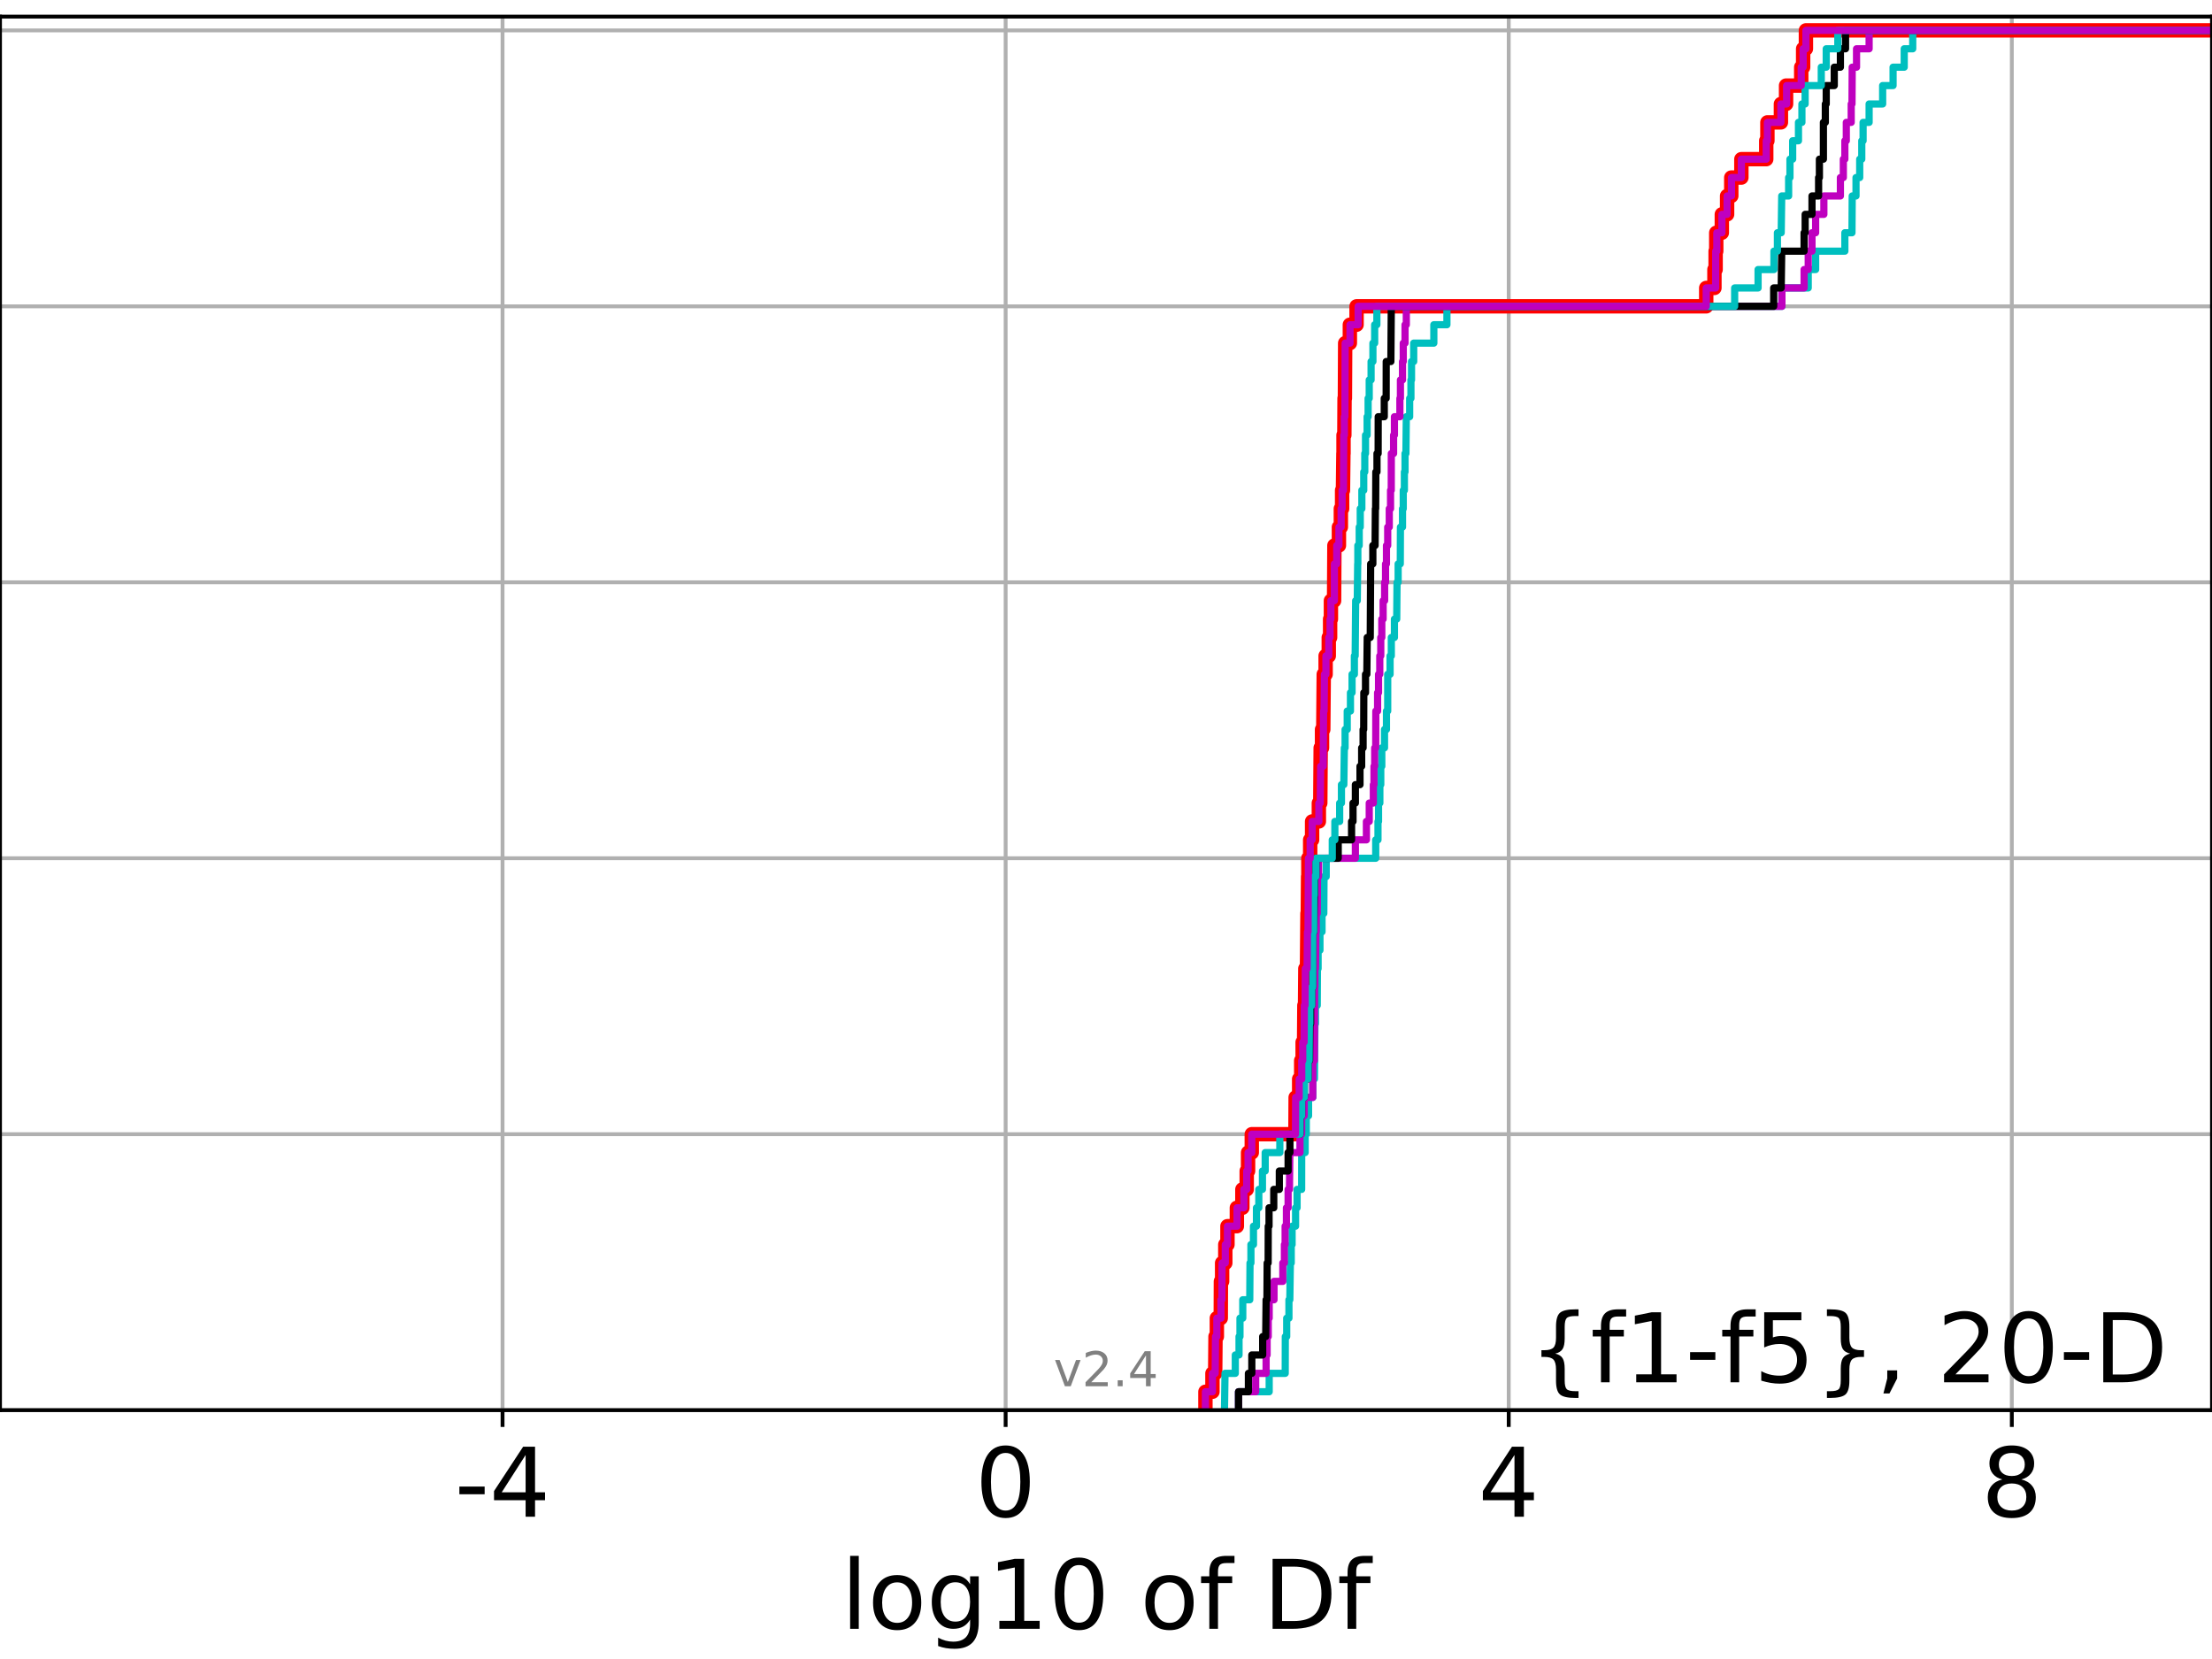 <?xml version="1.0" encoding="utf-8" standalone="no"?>
<!DOCTYPE svg PUBLIC "-//W3C//DTD SVG 1.1//EN"
  "http://www.w3.org/Graphics/SVG/1.1/DTD/svg11.dtd">
<!-- Created with matplotlib (https://matplotlib.org/) -->
<svg height="345.6pt" version="1.1" viewBox="0 0 460.8 345.6" width="460.8pt" xmlns="http://www.w3.org/2000/svg" xmlns:xlink="http://www.w3.org/1999/xlink">
 <defs>
  <style type="text/css">
*{stroke-linecap:butt;stroke-linejoin:round;}
  </style>
 </defs>
 <g id="figure_1">
  <g id="patch_1">
   <path d="M 0 345.6 
L 460.8 345.6 
L 460.8 0 
L 0 0 
z
" style="fill:#ffffff;"/>
  </g>
  <g id="axes_1">
   <g id="patch_2">
    <path d="M 0 293.76 
L 460.8 293.76 
L 460.8 3.456 
L 0 3.456 
z
" style="fill:#ffffff;"/>
   </g>
   <g id="matplotlib.axis_1">
    <g id="xtick_1">
     <g id="line2d_1">
      <path clip-path="url(#pf39c3e362c)" d="M 104.69 293.76 
L 104.69 3.456 
" style="fill:none;stroke:#b0b0b0;stroke-linecap:square;stroke-width:0.8;"/>
     </g>
     <g id="line2d_2">
      <defs>
       <path d="M 0 0 
L 0 3.5 
" id="mb6717e4ac8" style="stroke:#000000;stroke-width:0.8;"/>
      </defs>
      <g>
       <use style="stroke:#000000;stroke-width:0.8;" x="104.69" xlink:href="#mb6717e4ac8" y="293.76"/>
      </g>
     </g>
     <g id="text_1">
      <!-- -4 -->
      <defs>
       <path d="M 4.891 31.391 
L 31.203 31.391 
L 31.203 23.391 
L 4.891 23.391 
z
" id="DejaVuSans-45"/>
       <path d="M 37.797 64.312 
L 12.891 25.391 
L 37.797 25.391 
z
M 35.203 72.906 
L 47.609 72.906 
L 47.609 25.391 
L 58.016 25.391 
L 58.016 17.188 
L 47.609 17.188 
L 47.609 0 
L 37.797 0 
L 37.797 17.188 
L 4.891 17.188 
L 4.891 26.703 
z
" id="DejaVuSans-52"/>
      </defs>
      <g transform="translate(94.72 315.957)scale(0.2 -0.2)">
       <use xlink:href="#DejaVuSans-45"/>
       <use x="36.084" xlink:href="#DejaVuSans-52"/>
      </g>
     </g>
    </g>
    <g id="xtick_2">
     <g id="line2d_3">
      <path clip-path="url(#pf39c3e362c)" d="M 209.493 293.76 
L 209.493 3.456 
" style="fill:none;stroke:#b0b0b0;stroke-linecap:square;stroke-width:0.8;"/>
     </g>
     <g id="line2d_4">
      <g>
       <use style="stroke:#000000;stroke-width:0.8;" x="209.493" xlink:href="#mb6717e4ac8" y="293.76"/>
      </g>
     </g>
     <g id="text_2">
      <!-- 0 -->
      <defs>
       <path d="M 31.781 66.406 
Q 24.172 66.406 20.328 58.906 
Q 16.5 51.422 16.5 36.375 
Q 16.5 21.391 20.328 13.891 
Q 24.172 6.391 31.781 6.391 
Q 39.453 6.391 43.281 13.891 
Q 47.125 21.391 47.125 36.375 
Q 47.125 51.422 43.281 58.906 
Q 39.453 66.406 31.781 66.406 
z
M 31.781 74.219 
Q 44.047 74.219 50.516 64.516 
Q 56.984 54.828 56.984 36.375 
Q 56.984 17.969 50.516 8.266 
Q 44.047 -1.422 31.781 -1.422 
Q 19.531 -1.422 13.062 8.266 
Q 6.594 17.969 6.594 36.375 
Q 6.594 54.828 13.062 64.516 
Q 19.531 74.219 31.781 74.219 
z
" id="DejaVuSans-48"/>
      </defs>
      <g transform="translate(203.131 315.957)scale(0.2 -0.2)">
       <use xlink:href="#DejaVuSans-48"/>
      </g>
     </g>
    </g>
    <g id="xtick_3">
     <g id="line2d_5">
      <path clip-path="url(#pf39c3e362c)" d="M 314.296 293.76 
L 314.296 3.456 
" style="fill:none;stroke:#b0b0b0;stroke-linecap:square;stroke-width:0.8;"/>
     </g>
     <g id="line2d_6">
      <g>
       <use style="stroke:#000000;stroke-width:0.8;" x="314.296" xlink:href="#mb6717e4ac8" y="293.76"/>
      </g>
     </g>
     <g id="text_3">
      <!-- 4 -->
      <g transform="translate(307.934 315.957)scale(0.2 -0.2)">
       <use xlink:href="#DejaVuSans-52"/>
      </g>
     </g>
    </g>
    <g id="xtick_4">
     <g id="line2d_7">
      <path clip-path="url(#pf39c3e362c)" d="M 419.1 293.76 
L 419.1 3.456 
" style="fill:none;stroke:#b0b0b0;stroke-linecap:square;stroke-width:0.8;"/>
     </g>
     <g id="line2d_8">
      <g>
       <use style="stroke:#000000;stroke-width:0.8;" x="419.1" xlink:href="#mb6717e4ac8" y="293.76"/>
      </g>
     </g>
     <g id="text_4">
      <!-- 8 -->
      <defs>
       <path d="M 31.781 34.625 
Q 24.75 34.625 20.719 30.859 
Q 16.703 27.094 16.703 20.516 
Q 16.703 13.922 20.719 10.156 
Q 24.75 6.391 31.781 6.391 
Q 38.812 6.391 42.859 10.172 
Q 46.922 13.969 46.922 20.516 
Q 46.922 27.094 42.891 30.859 
Q 38.875 34.625 31.781 34.625 
z
M 21.922 38.812 
Q 15.578 40.375 12.031 44.719 
Q 8.5 49.078 8.5 55.328 
Q 8.5 64.062 14.719 69.141 
Q 20.953 74.219 31.781 74.219 
Q 42.672 74.219 48.875 69.141 
Q 55.078 64.062 55.078 55.328 
Q 55.078 49.078 51.531 44.719 
Q 48 40.375 41.703 38.812 
Q 48.828 37.156 52.797 32.312 
Q 56.781 27.484 56.781 20.516 
Q 56.781 9.906 50.312 4.234 
Q 43.844 -1.422 31.781 -1.422 
Q 19.734 -1.422 13.25 4.234 
Q 6.781 9.906 6.781 20.516 
Q 6.781 27.484 10.781 32.312 
Q 14.797 37.156 21.922 38.812 
z
M 18.312 54.391 
Q 18.312 48.734 21.844 45.562 
Q 25.391 42.391 31.781 42.391 
Q 38.141 42.391 41.719 45.562 
Q 45.312 48.734 45.312 54.391 
Q 45.312 60.062 41.719 63.234 
Q 38.141 66.406 31.781 66.406 
Q 25.391 66.406 21.844 63.234 
Q 18.312 60.062 18.312 54.391 
z
" id="DejaVuSans-56"/>
      </defs>
      <g transform="translate(412.737 315.957)scale(0.2 -0.2)">
       <use xlink:href="#DejaVuSans-56"/>
      </g>
     </g>
    </g>
    <g id="text_5">
     <!-- log10 of Df -->
     <defs>
      <path d="M 9.422 75.984 
L 18.406 75.984 
L 18.406 0 
L 9.422 0 
z
" id="DejaVuSans-108"/>
      <path d="M 30.609 48.391 
Q 23.391 48.391 19.188 42.75 
Q 14.984 37.109 14.984 27.297 
Q 14.984 17.484 19.156 11.844 
Q 23.344 6.203 30.609 6.203 
Q 37.797 6.203 41.984 11.859 
Q 46.188 17.531 46.188 27.297 
Q 46.188 37.016 41.984 42.703 
Q 37.797 48.391 30.609 48.391 
z
M 30.609 56 
Q 42.328 56 49.016 48.375 
Q 55.719 40.766 55.719 27.297 
Q 55.719 13.875 49.016 6.219 
Q 42.328 -1.422 30.609 -1.422 
Q 18.844 -1.422 12.172 6.219 
Q 5.516 13.875 5.516 27.297 
Q 5.516 40.766 12.172 48.375 
Q 18.844 56 30.609 56 
z
" id="DejaVuSans-111"/>
      <path d="M 45.406 27.984 
Q 45.406 37.75 41.375 43.109 
Q 37.359 48.484 30.078 48.484 
Q 22.859 48.484 18.828 43.109 
Q 14.797 37.75 14.797 27.984 
Q 14.797 18.266 18.828 12.891 
Q 22.859 7.516 30.078 7.516 
Q 37.359 7.516 41.375 12.891 
Q 45.406 18.266 45.406 27.984 
z
M 54.391 6.781 
Q 54.391 -7.172 48.188 -13.984 
Q 42 -20.797 29.203 -20.797 
Q 24.469 -20.797 20.266 -20.094 
Q 16.062 -19.391 12.109 -17.922 
L 12.109 -9.188 
Q 16.062 -11.328 19.922 -12.344 
Q 23.781 -13.375 27.781 -13.375 
Q 36.625 -13.375 41.016 -8.766 
Q 45.406 -4.156 45.406 5.172 
L 45.406 9.625 
Q 42.625 4.781 38.281 2.391 
Q 33.938 0 27.875 0 
Q 17.828 0 11.672 7.656 
Q 5.516 15.328 5.516 27.984 
Q 5.516 40.672 11.672 48.328 
Q 17.828 56 27.875 56 
Q 33.938 56 38.281 53.609 
Q 42.625 51.219 45.406 46.391 
L 45.406 54.688 
L 54.391 54.688 
z
" id="DejaVuSans-103"/>
      <path d="M 12.406 8.297 
L 28.516 8.297 
L 28.516 63.922 
L 10.984 60.406 
L 10.984 69.391 
L 28.422 72.906 
L 38.281 72.906 
L 38.281 8.297 
L 54.391 8.297 
L 54.391 0 
L 12.406 0 
z
" id="DejaVuSans-49"/>
      <path id="DejaVuSans-32"/>
      <path d="M 37.109 75.984 
L 37.109 68.5 
L 28.516 68.5 
Q 23.688 68.5 21.797 66.547 
Q 19.922 64.594 19.922 59.516 
L 19.922 54.688 
L 34.719 54.688 
L 34.719 47.703 
L 19.922 47.703 
L 19.922 0 
L 10.891 0 
L 10.891 47.703 
L 2.297 47.703 
L 2.297 54.688 
L 10.891 54.688 
L 10.891 58.5 
Q 10.891 67.625 15.141 71.797 
Q 19.391 75.984 28.609 75.984 
z
" id="DejaVuSans-102"/>
      <path d="M 19.672 64.797 
L 19.672 8.109 
L 31.594 8.109 
Q 46.688 8.109 53.688 14.938 
Q 60.688 21.781 60.688 36.531 
Q 60.688 51.172 53.688 57.984 
Q 46.688 64.797 31.594 64.797 
z
M 9.812 72.906 
L 30.078 72.906 
Q 51.266 72.906 61.172 64.094 
Q 71.094 55.281 71.094 36.531 
Q 71.094 17.672 61.125 8.828 
Q 51.172 0 30.078 0 
L 9.812 0 
z
" id="DejaVuSans-68"/>
     </defs>
     <g transform="translate(175.214 339.313)scale(0.2 -0.2)">
      <use xlink:href="#DejaVuSans-108"/>
      <use x="27.783" xlink:href="#DejaVuSans-111"/>
      <use x="88.965" xlink:href="#DejaVuSans-103"/>
      <use x="152.441" xlink:href="#DejaVuSans-49"/>
      <use x="216.064" xlink:href="#DejaVuSans-48"/>
      <use x="279.688" xlink:href="#DejaVuSans-32"/>
      <use x="311.475" xlink:href="#DejaVuSans-111"/>
      <use x="372.656" xlink:href="#DejaVuSans-102"/>
      <use x="407.861" xlink:href="#DejaVuSans-32"/>
      <use x="439.648" xlink:href="#DejaVuSans-68"/>
      <use x="516.65" xlink:href="#DejaVuSans-102"/>
     </g>
    </g>
   </g>
   <g id="matplotlib.axis_2">
    <g id="ytick_1">
     <g id="line2d_9">
      <path clip-path="url(#pf39c3e362c)" d="M 0 293.76 
L 460.8 293.76 
" style="fill:none;stroke:#b0b0b0;stroke-linecap:square;stroke-width:0.8;"/>
     </g>
     <g id="line2d_10">
      <defs>
       <path d="M 0 0 
L -3.5 0 
" id="m6e7446f7ad" style="stroke:#000000;stroke-width:0.8;"/>
      </defs>
      <g>
       <use style="stroke:#000000;stroke-width:0.8;" x="0" xlink:href="#m6e7446f7ad" y="293.76"/>
      </g>
     </g>
    </g>
    <g id="ytick_2">
     <g id="line2d_11">
      <path clip-path="url(#pf39c3e362c)" d="M 0 236.274 
L 460.8 236.274 
" style="fill:none;stroke:#b0b0b0;stroke-linecap:square;stroke-width:0.8;"/>
     </g>
     <g id="line2d_12">
      <g>
       <use style="stroke:#000000;stroke-width:0.8;" x="0" xlink:href="#m6e7446f7ad" y="236.274"/>
      </g>
     </g>
    </g>
    <g id="ytick_3">
     <g id="line2d_13">
      <path clip-path="url(#pf39c3e362c)" d="M 0 178.788 
L 460.8 178.788 
" style="fill:none;stroke:#b0b0b0;stroke-linecap:square;stroke-width:0.8;"/>
     </g>
     <g id="line2d_14">
      <g>
       <use style="stroke:#000000;stroke-width:0.8;" x="0" xlink:href="#m6e7446f7ad" y="178.788"/>
      </g>
     </g>
    </g>
    <g id="ytick_4">
     <g id="line2d_15">
      <path clip-path="url(#pf39c3e362c)" d="M 0 121.302 
L 460.8 121.302 
" style="fill:none;stroke:#b0b0b0;stroke-linecap:square;stroke-width:0.8;"/>
     </g>
     <g id="line2d_16">
      <g>
       <use style="stroke:#000000;stroke-width:0.8;" x="0" xlink:href="#m6e7446f7ad" y="121.302"/>
      </g>
     </g>
    </g>
    <g id="ytick_5">
     <g id="line2d_17">
      <path clip-path="url(#pf39c3e362c)" d="M 0 63.816 
L 460.8 63.816 
" style="fill:none;stroke:#b0b0b0;stroke-linecap:square;stroke-width:0.8;"/>
     </g>
     <g id="line2d_18">
      <g>
       <use style="stroke:#000000;stroke-width:0.8;" x="0" xlink:href="#m6e7446f7ad" y="63.816"/>
      </g>
     </g>
    </g>
    <g id="ytick_6">
     <g id="line2d_19">
      <path clip-path="url(#pf39c3e362c)" d="M 0 6.33 
L 460.8 6.33 
" style="fill:none;stroke:#b0b0b0;stroke-linecap:square;stroke-width:0.8;"/>
     </g>
     <g id="line2d_20">
      <g>
       <use style="stroke:#000000;stroke-width:0.8;" x="0" xlink:href="#m6e7446f7ad" y="6.33"/>
      </g>
     </g>
    </g>
   </g>
   <g id="line2d_21">
    <path clip-path="url(#pf39c3e362c)" d="M 251.112 293.76 
L 251.112 289.928 
L 252.574 289.928 
L 252.574 286.095 
L 253.145 286.095 
L 253.213 278.43 
L 253.491 278.43 
L 253.491 274.598 
L 254.307 274.598 
L 254.336 266.933 
L 254.589 266.933 
L 254.589 263.101 
L 255.252 263.101 
L 255.252 259.268 
L 255.702 259.268 
L 255.702 255.436 
L 257.659 255.436 
L 257.659 251.604 
L 258.81 251.604 
L 258.81 247.771 
L 259.713 247.771 
L 259.713 243.939 
L 259.996 243.939 
L 259.996 240.106 
L 260.768 240.106 
L 260.768 236.274 
L 269.86 236.274 
L 269.906 228.609 
L 270.641 228.609 
L 270.641 224.777 
L 271.064 224.777 
L 271.064 220.944 
L 271.362 220.944 
L 271.362 217.112 
L 271.666 217.112 
L 271.724 209.447 
L 271.864 209.447 
L 271.927 201.782 
L 272.265 201.782 
L 272.37 190.285 
L 272.44 190.285 
L 272.501 182.621 
L 272.555 182.621 
L 272.555 178.788 
L 272.935 178.788 
L 272.935 174.956 
L 273.335 174.956 
L 273.335 171.123 
L 274.741 171.123 
L 274.741 167.291 
L 275.038 167.291 
L 275.123 155.794 
L 275.403 155.794 
L 275.403 151.961 
L 275.662 151.961 
L 275.762 140.464 
L 276.15 140.464 
L 276.15 136.632 
L 276.807 136.632 
L 276.807 132.799 
L 277.086 132.799 
L 277.086 128.967 
L 277.255 128.967 
L 277.255 125.135 
L 277.914 125.135 
L 277.981 113.637 
L 278.922 113.637 
L 278.922 109.805 
L 279.324 109.805 
L 279.324 105.973 
L 279.585 105.973 
L 279.585 102.14 
L 279.763 102.14 
L 279.855 94.475 
L 279.882 94.475 
L 279.882 90.643 
L 280.054 90.643 
L 280.096 82.978 
L 280.169 82.978 
L 280.225 71.481 
L 281.198 71.481 
L 281.198 67.649 
L 282.597 67.649 
L 282.597 63.816 
L 355.437 63.816 
L 355.437 59.984 
L 357.148 59.984 
L 357.148 56.151 
L 357.395 56.151 
L 357.395 52.319 
L 357.525 52.319 
L 357.525 48.487 
L 358.688 48.487 
L 358.688 44.654 
L 359.785 44.654 
L 359.785 40.822 
L 360.655 40.822 
L 360.655 36.989 
L 362.76 36.989 
L 362.76 33.157 
L 367.939 33.157 
L 367.939 29.325 
L 368.183 29.325 
L 368.183 25.492 
L 370.998 25.492 
L 370.998 21.66 
L 372.07 21.66 
L 372.07 17.827 
L 375.228 17.827 
L 375.228 13.995 
L 375.627 13.995 
L 375.627 10.163 
L 376.204 10.163 
L 376.204 6.33 
L 376.204 6.33 
L 460.8 6.33 
L 460.8 6.33 
" style="fill:none;stroke:#ff0000;stroke-linecap:square;stroke-width:3;"/>
   </g>
   <g id="line2d_22">
    <path clip-path="url(#pf39c3e362c)" d="M 258.012 293.76 
L 258.012 289.928 
L 264.395 289.928 
L 264.395 286.095 
L 267.734 286.095 
L 267.753 278.43 
L 268.042 278.43 
L 268.042 274.598 
L 268.509 274.598 
L 268.509 270.766 
L 268.694 270.766 
L 268.803 263.101 
L 268.988 263.101 
L 268.988 259.268 
L 269.167 259.268 
L 269.167 255.436 
L 269.892 255.436 
L 269.892 251.604 
L 270.205 251.604 
L 270.205 247.771 
L 271.157 247.771 
L 271.168 240.106 
L 271.887 240.106 
L 271.887 236.274 
L 272.122 236.274 
L 272.122 232.442 
L 272.597 232.442 
L 272.597 228.609 
L 273.485 228.609 
L 273.485 224.777 
L 273.818 224.777 
L 273.923 213.28 
L 274.037 213.28 
L 274.037 209.447 
L 274.408 209.447 
L 274.447 201.782 
L 274.586 201.782 
L 274.586 197.95 
L 274.969 197.95 
L 274.969 194.118 
L 275.403 194.118 
L 275.403 190.285 
L 275.773 190.285 
L 275.819 182.621 
L 276.273 182.621 
L 276.273 178.788 
L 286.587 178.788 
L 286.587 174.956 
L 287.058 174.956 
L 287.058 171.123 
L 287.175 171.123 
L 287.175 167.291 
L 287.45 167.291 
L 287.45 163.459 
L 287.639 163.459 
L 287.639 159.626 
L 287.854 159.626 
L 287.854 155.794 
L 288.42 155.794 
L 288.42 151.961 
L 288.825 151.961 
L 288.825 148.129 
L 289.085 148.129 
L 289.087 140.464 
L 289.579 140.464 
L 289.579 136.632 
L 289.837 136.632 
L 289.837 132.799 
L 290.485 132.799 
L 290.485 128.967 
L 290.963 128.967 
L 291.028 121.302 
L 291.259 121.302 
L 291.259 117.47 
L 291.705 117.47 
L 291.735 109.805 
L 292.168 109.805 
L 292.168 105.973 
L 292.324 105.973 
L 292.324 102.14 
L 292.559 102.14 
L 292.559 98.308 
L 292.695 98.308 
L 292.695 94.475 
L 292.878 94.475 
L 292.961 86.811 
L 293.657 86.811 
L 293.657 82.978 
L 293.923 82.978 
L 293.923 79.146 
L 294.046 79.146 
L 294.046 75.313 
L 294.501 75.313 
L 294.501 71.481 
L 298.695 71.481 
L 298.695 67.649 
L 301.42 67.649 
L 301.42 63.816 
L 371.208 63.816 
L 371.208 59.984 
L 376.687 59.984 
L 376.687 56.151 
L 378.229 56.151 
L 378.229 52.319 
L 384.318 52.319 
L 384.318 48.487 
L 385.799 48.487 
L 385.851 40.822 
L 386.643 40.822 
L 386.643 36.989 
L 387.412 36.989 
L 387.412 33.157 
L 387.841 33.157 
L 387.841 29.325 
L 388.116 29.325 
L 388.116 25.492 
L 389.372 25.492 
L 389.372 21.66 
L 392.19 21.66 
L 392.19 17.827 
L 394.361 17.827 
L 394.361 13.995 
L 396.685 13.995 
L 396.685 10.163 
L 398.457 10.163 
L 398.457 6.33 
L 398.457 6.33 
L 460.8 6.33 
L 460.8 6.33 
" style="fill:none;stroke:#00bfbf;stroke-linecap:square;stroke-width:1.5;"/>
   </g>
   <g id="line2d_23">
    <path clip-path="url(#pf39c3e362c)" d="M 258.012 293.76 
L 258.012 289.928 
L 261.581 289.928 
L 261.581 286.095 
L 263.753 286.095 
L 263.753 282.263 
L 263.962 282.263 
L 263.962 278.43 
L 264.199 278.43 
L 264.199 274.598 
L 264.395 274.598 
L 264.395 270.766 
L 265.403 270.766 
L 265.403 266.933 
L 267.234 266.933 
L 267.234 263.101 
L 267.564 263.101 
L 267.564 259.268 
L 267.713 259.268 
L 267.713 255.436 
L 267.985 255.436 
L 267.985 251.604 
L 268.337 251.604 
L 268.337 247.771 
L 268.619 247.771 
L 268.694 240.106 
L 270.81 240.106 
L 270.81 236.274 
L 271.157 236.274 
L 271.157 232.442 
L 271.689 232.442 
L 271.689 228.609 
L 273.471 228.609 
L 273.485 220.944 
L 273.802 220.944 
L 273.871 205.615 
L 273.923 205.615 
L 273.923 201.782 
L 274.037 201.782 
L 274.133 194.118 
L 274.211 194.118 
L 274.211 190.285 
L 274.408 190.285 
L 274.461 182.621 
L 274.676 182.621 
L 274.676 178.788 
L 282.35 178.788 
L 282.35 174.956 
L 284.648 174.956 
L 284.648 171.123 
L 285.238 171.123 
L 285.238 167.291 
L 286.093 167.291 
L 286.093 163.459 
L 286.225 163.459 
L 286.225 159.626 
L 286.373 159.626 
L 286.373 155.794 
L 286.587 155.794 
L 286.608 148.129 
L 286.978 148.129 
L 286.978 144.297 
L 287.175 144.297 
L 287.175 140.464 
L 287.433 140.464 
L 287.433 136.632 
L 287.639 136.632 
L 287.639 132.799 
L 287.854 132.799 
L 287.854 128.967 
L 288.13 128.967 
L 288.13 125.135 
L 288.444 125.135 
L 288.444 121.302 
L 288.633 121.302 
L 288.633 117.47 
L 288.825 117.47 
L 288.825 113.637 
L 289.085 113.637 
L 289.085 109.805 
L 289.41 109.805 
L 289.41 105.973 
L 289.675 105.973 
L 289.675 102.14 
L 289.823 102.14 
L 289.837 94.475 
L 290.31 94.475 
L 290.31 90.643 
L 290.485 90.643 
L 290.485 86.811 
L 291.622 86.811 
L 291.622 82.978 
L 291.735 82.978 
L 291.735 79.146 
L 292.168 79.146 
L 292.168 75.313 
L 292.324 75.313 
L 292.324 71.481 
L 292.695 71.481 
L 292.695 67.649 
L 292.961 67.649 
L 292.961 63.816 
L 371.208 63.816 
L 371.208 59.984 
L 375.829 59.984 
L 375.829 56.151 
L 376.687 56.151 
L 376.687 52.319 
L 377.472 52.319 
L 377.472 48.487 
L 378.229 48.487 
L 378.229 44.654 
L 379.946 44.654 
L 379.946 40.822 
L 383.389 40.822 
L 383.389 36.989 
L 384.001 36.989 
L 384.001 33.157 
L 384.318 33.157 
L 384.318 29.325 
L 384.62 29.325 
L 384.62 25.492 
L 385.641 25.492 
L 385.641 21.66 
L 385.805 21.66 
L 385.851 13.995 
L 386.751 13.995 
L 386.751 10.163 
L 389.372 10.163 
L 389.372 6.33 
L 389.372 6.33 
L 460.8 6.33 
L 460.8 6.33 
" style="fill:none;stroke:#bf00bf;stroke-linecap:square;stroke-width:1.5;"/>
   </g>
   <g id="line2d_24">
    <path clip-path="url(#pf39c3e362c)" d="M 258.012 293.76 
L 258.012 289.928 
L 260.064 289.928 
L 260.064 286.095 
L 260.778 286.095 
L 260.778 282.263 
L 263.039 282.263 
L 263.039 278.43 
L 263.672 278.43 
L 263.753 270.766 
L 263.93 270.766 
L 263.976 263.101 
L 264.177 263.101 
L 264.199 255.436 
L 264.365 255.436 
L 264.365 251.604 
L 265.35 251.604 
L 265.35 247.771 
L 266.507 247.771 
L 266.507 243.939 
L 268.337 243.939 
L 268.337 240.106 
L 268.715 240.106 
L 268.715 236.274 
L 270.81 236.274 
L 270.81 232.442 
L 271.157 232.442 
L 271.157 228.609 
L 271.714 228.609 
L 271.714 224.777 
L 272.495 224.777 
L 272.495 220.944 
L 272.806 220.944 
L 272.869 213.28 
L 273.026 213.28 
L 273.026 209.447 
L 273.263 209.447 
L 273.263 205.615 
L 273.471 205.615 
L 273.485 194.118 
L 273.694 194.118 
L 273.802 186.453 
L 273.871 186.453 
L 273.871 182.621 
L 274.133 182.621 
L 274.133 178.788 
L 278.776 178.788 
L 278.776 174.956 
L 281.557 174.956 
L 281.557 171.123 
L 281.859 171.123 
L 281.859 167.291 
L 282.35 167.291 
L 282.35 163.459 
L 283.312 163.459 
L 283.312 159.626 
L 283.658 159.626 
L 283.658 155.794 
L 283.96 155.794 
L 283.96 151.961 
L 284.084 151.961 
L 284.109 144.297 
L 284.462 144.297 
L 284.462 140.464 
L 284.736 140.464 
L 284.818 132.799 
L 285.449 132.799 
L 285.533 117.47 
L 285.989 117.47 
L 285.989 113.637 
L 286.456 113.637 
L 286.513 105.973 
L 286.574 105.973 
L 286.608 98.308 
L 286.851 98.308 
L 286.851 94.475 
L 287.093 94.475 
L 287.108 86.811 
L 288.368 86.811 
L 288.368 82.978 
L 288.763 82.978 
L 288.775 75.313 
L 289.744 75.313 
L 289.832 63.816 
L 369.494 63.816 
L 369.494 59.984 
L 371.058 59.984 
L 371.165 52.319 
L 375.829 52.319 
L 375.829 48.487 
L 376.051 48.487 
L 376.051 44.654 
L 377.472 44.654 
L 377.472 40.822 
L 378.849 40.822 
L 378.849 36.989 
L 379.015 36.989 
L 379.015 33.157 
L 379.848 33.157 
L 379.85 25.492 
L 380.251 25.492 
L 380.251 21.66 
L 380.437 21.66 
L 380.437 17.827 
L 382.111 17.827 
L 382.111 13.995 
L 383.389 13.995 
L 383.389 10.163 
L 384.458 10.163 
L 384.458 6.33 
L 384.458 6.33 
L 460.8 6.33 
L 460.8 6.33 
" style="fill:none;stroke:#000000;stroke-linecap:square;stroke-width:1.5;"/>
   </g>
   <g id="line2d_25">
    <path clip-path="url(#pf39c3e362c)" d="M 255.082 293.76 
L 255.192 286.095 
L 257.335 286.095 
L 257.335 282.263 
L 258.112 282.263 
L 258.112 278.43 
L 258.309 278.43 
L 258.309 274.598 
L 258.892 274.598 
L 258.892 270.766 
L 260.348 270.766 
L 260.401 263.101 
L 260.59 263.101 
L 260.59 259.268 
L 261.122 259.268 
L 261.122 255.436 
L 261.746 255.436 
L 261.746 251.604 
L 262.235 251.604 
L 262.235 247.771 
L 262.99 247.771 
L 262.99 243.939 
L 263.565 243.939 
L 263.565 240.106 
L 266.613 240.106 
L 266.613 236.274 
L 270.81 236.274 
L 270.81 232.442 
L 271.157 232.442 
L 271.157 228.609 
L 271.714 228.609 
L 271.714 224.777 
L 272.495 224.777 
L 272.495 220.944 
L 272.717 220.944 
L 272.766 213.28 
L 272.869 213.28 
L 272.869 209.447 
L 273.263 209.447 
L 273.263 205.615 
L 273.471 205.615 
L 273.485 194.118 
L 273.668 194.118 
L 273.694 186.453 
L 273.802 186.453 
L 273.802 182.621 
L 274.133 182.621 
L 274.133 178.788 
L 277.536 178.788 
L 277.536 174.956 
L 278.078 174.956 
L 278.078 171.123 
L 279.077 171.123 
L 279.077 167.291 
L 279.448 167.291 
L 279.448 163.459 
L 279.944 163.459 
L 280.053 155.794 
L 280.209 155.794 
L 280.209 151.961 
L 280.652 151.961 
L 280.652 148.129 
L 281.324 148.129 
L 281.324 144.297 
L 281.659 144.297 
L 281.659 140.464 
L 282.142 140.464 
L 282.142 136.632 
L 282.308 136.632 
L 282.409 125.135 
L 282.743 125.135 
L 282.833 117.47 
L 282.863 117.47 
L 282.863 113.637 
L 283.149 113.637 
L 283.149 109.805 
L 283.363 109.805 
L 283.363 105.973 
L 283.699 105.973 
L 283.699 102.14 
L 284.093 102.14 
L 284.093 98.308 
L 284.311 98.308 
L 284.311 94.475 
L 284.463 94.475 
L 284.463 90.643 
L 284.797 90.643 
L 284.797 86.811 
L 285.003 86.811 
L 285.003 82.978 
L 285.234 82.978 
L 285.234 79.146 
L 285.623 79.146 
L 285.623 75.313 
L 286.004 75.313 
L 286.004 71.481 
L 286.37 71.481 
L 286.37 67.649 
L 286.828 67.649 
L 286.828 63.816 
L 361.36 63.816 
L 361.36 59.984 
L 366.241 59.984 
L 366.241 56.151 
L 369.542 56.151 
L 369.542 52.319 
L 370.269 52.319 
L 370.269 48.487 
L 371.058 48.487 
L 371.165 40.822 
L 372.605 40.822 
L 372.605 36.989 
L 372.881 36.989 
L 372.881 33.157 
L 373.445 33.157 
L 373.445 29.325 
L 374.655 29.325 
L 374.655 25.492 
L 375.373 25.492 
L 375.373 21.66 
L 376.04 21.66 
L 376.04 17.827 
L 379.403 17.827 
L 379.403 13.995 
L 380.437 13.995 
L 380.437 10.163 
L 382.853 10.163 
L 382.853 6.33 
L 382.853 6.33 
L 460.8 6.33 
L 460.8 6.33 
" style="fill:none;stroke:#00bfbf;stroke-linecap:square;stroke-width:1.5;"/>
   </g>
   <g id="line2d_26">
    <path clip-path="url(#pf39c3e362c)" d="M 251.112 293.76 
L 251.112 289.928 
L 252.576 289.928 
L 252.576 286.095 
L 253.145 286.095 
L 253.213 278.43 
L 253.491 278.43 
L 253.491 274.598 
L 254.355 274.598 
L 254.355 270.766 
L 254.534 270.766 
L 254.589 263.101 
L 255.252 263.101 
L 255.252 259.268 
L 255.702 259.268 
L 255.702 255.436 
L 257.7 255.436 
L 257.7 251.604 
L 259.121 251.604 
L 259.121 247.771 
L 259.713 247.771 
L 259.713 243.939 
L 259.996 243.939 
L 259.996 240.106 
L 260.768 240.106 
L 260.768 236.274 
L 269.869 236.274 
L 269.906 228.609 
L 270.641 228.609 
L 270.641 224.777 
L 271.177 224.777 
L 271.177 220.944 
L 271.382 220.944 
L 271.382 217.112 
L 271.666 217.112 
L 271.724 209.447 
L 271.864 209.447 
L 271.927 201.782 
L 272.294 201.782 
L 272.37 194.118 
L 272.484 194.118 
L 272.569 178.788 
L 272.935 178.788 
L 272.935 174.956 
L 273.345 174.956 
L 273.345 171.123 
L 274.741 171.123 
L 274.741 167.291 
L 275.038 167.291 
L 275.123 159.626 
L 275.641 159.626 
L 275.728 148.129 
L 275.832 148.129 
L 275.907 140.464 
L 276.216 140.464 
L 276.216 136.632 
L 276.807 136.632 
L 276.807 132.799 
L 277.086 132.799 
L 277.086 128.967 
L 277.255 128.967 
L 277.255 125.135 
L 277.978 125.135 
L 277.981 117.47 
L 278.469 117.47 
L 278.469 113.637 
L 278.922 113.637 
L 278.922 109.805 
L 279.384 109.805 
L 279.384 105.973 
L 279.585 105.973 
L 279.585 102.14 
L 279.869 102.14 
L 279.93 90.643 
L 280.054 90.643 
L 280.054 86.811 
L 280.169 86.811 
L 280.225 71.481 
L 281.232 71.481 
L 281.232 67.649 
L 282.924 67.649 
L 282.924 63.816 
L 355.437 63.816 
L 355.437 59.984 
L 357.395 59.984 
L 357.414 52.319 
L 357.649 52.319 
L 357.649 48.487 
L 358.713 48.487 
L 358.713 44.654 
L 359.785 44.654 
L 359.785 40.822 
L 360.703 40.822 
L 360.703 36.989 
L 362.76 36.989 
L 362.76 33.157 
L 367.941 33.157 
L 367.941 29.325 
L 368.183 29.325 
L 368.183 25.492 
L 370.998 25.492 
L 370.998 21.66 
L 372.186 21.66 
L 372.186 17.827 
L 375.228 17.827 
L 375.228 13.995 
L 375.627 13.995 
L 375.627 10.163 
L 376.206 10.163 
L 376.206 6.33 
L 376.206 6.33 
L 460.8 6.33 
L 460.8 6.33 
" style="fill:none;stroke:#bf00bf;stroke-linecap:square;stroke-width:1.5;"/>
   </g>
   <g id="patch_3">
    <path d="M 0 293.76 
L 0 3.456 
" style="fill:none;stroke:#000000;stroke-linecap:square;stroke-linejoin:miter;stroke-width:0.8;"/>
   </g>
   <g id="patch_4">
    <path d="M 460.8 293.76 
L 460.8 3.456 
" style="fill:none;stroke:#000000;stroke-linecap:square;stroke-linejoin:miter;stroke-width:0.8;"/>
   </g>
   <g id="patch_5">
    <path d="M -0 293.76 
L 460.8 293.76 
" style="fill:none;stroke:#000000;stroke-linecap:square;stroke-linejoin:miter;stroke-width:0.8;"/>
   </g>
   <g id="patch_6">
    <path d="M -0 3.456 
L 460.8 3.456 
" style="fill:none;stroke:#000000;stroke-linecap:square;stroke-linejoin:miter;stroke-width:0.8;"/>
   </g>
   <g id="text_6">
    <!-- {f1-f5}, 20-D -->
    <defs>
     <path d="M 51.125 -9.281 
L 51.125 -16.312 
L 48.094 -16.312 
Q 35.938 -16.312 31.812 -12.688 
Q 27.688 -9.078 27.688 1.703 
L 27.688 13.375 
Q 27.688 20.75 25.047 23.578 
Q 22.406 26.422 15.484 26.422 
L 12.5 26.422 
L 12.5 33.406 
L 15.484 33.406 
Q 22.469 33.406 25.078 36.203 
Q 27.688 39.016 27.688 46.297 
L 27.688 58.016 
Q 27.688 68.797 31.812 72.391 
Q 35.938 75.984 48.094 75.984 
L 51.125 75.984 
L 51.125 69 
L 47.797 69 
Q 40.922 69 38.812 66.844 
Q 36.719 64.703 36.719 57.812 
L 36.719 45.703 
Q 36.719 38.031 34.5 34.562 
Q 32.281 31.109 26.906 29.891 
Q 32.328 28.562 34.516 25.094 
Q 36.719 21.625 36.719 14.016 
L 36.719 1.906 
Q 36.719 -4.984 38.812 -7.125 
Q 40.922 -9.281 47.797 -9.281 
z
" id="DejaVuSans-123"/>
     <path d="M 10.797 72.906 
L 49.516 72.906 
L 49.516 64.594 
L 19.828 64.594 
L 19.828 46.734 
Q 21.969 47.469 24.109 47.828 
Q 26.266 48.188 28.422 48.188 
Q 40.625 48.188 47.75 41.5 
Q 54.891 34.812 54.891 23.391 
Q 54.891 11.625 47.562 5.094 
Q 40.234 -1.422 26.906 -1.422 
Q 22.312 -1.422 17.547 -0.641 
Q 12.797 0.141 7.719 1.703 
L 7.719 11.625 
Q 12.109 9.234 16.797 8.062 
Q 21.484 6.891 26.703 6.891 
Q 35.156 6.891 40.078 11.328 
Q 45.016 15.766 45.016 23.391 
Q 45.016 31 40.078 35.438 
Q 35.156 39.891 26.703 39.891 
Q 22.75 39.891 18.812 39.016 
Q 14.891 38.141 10.797 36.281 
z
" id="DejaVuSans-53"/>
     <path d="M 12.5 -9.281 
L 15.922 -9.281 
Q 22.75 -9.281 24.828 -7.172 
Q 26.906 -5.078 26.906 1.906 
L 26.906 14.016 
Q 26.906 21.625 29.094 25.094 
Q 31.297 28.562 36.719 29.891 
Q 31.297 31.109 29.094 34.562 
Q 26.906 38.031 26.906 45.703 
L 26.906 57.812 
Q 26.906 64.75 24.828 66.875 
Q 22.75 69 15.922 69 
L 12.5 69 
L 12.5 75.984 
L 15.578 75.984 
Q 27.734 75.984 31.812 72.391 
Q 35.891 68.797 35.891 58.016 
L 35.891 46.297 
Q 35.891 39.016 38.516 36.203 
Q 41.156 33.406 48.094 33.406 
L 51.125 33.406 
L 51.125 26.422 
L 48.094 26.422 
Q 41.156 26.422 38.516 23.578 
Q 35.891 20.75 35.891 13.375 
L 35.891 1.703 
Q 35.891 -9.078 31.812 -12.688 
Q 27.734 -16.312 15.578 -16.312 
L 12.5 -16.312 
z
" id="DejaVuSans-125"/>
     <path d="M 11.719 12.406 
L 22.016 12.406 
L 22.016 4 
L 14.016 -11.625 
L 7.719 -11.625 
L 11.719 4 
z
" id="DejaVuSans-44"/>
     <path d="M 19.188 8.297 
L 53.609 8.297 
L 53.609 0 
L 7.328 0 
L 7.328 8.297 
Q 12.938 14.109 22.625 23.891 
Q 32.328 33.688 34.812 36.531 
Q 39.547 41.844 41.422 45.531 
Q 43.312 49.219 43.312 52.781 
Q 43.312 58.594 39.234 62.25 
Q 35.156 65.922 28.609 65.922 
Q 23.969 65.922 18.812 64.312 
Q 13.672 62.703 7.812 59.422 
L 7.812 69.391 
Q 13.766 71.781 18.938 73 
Q 24.125 74.219 28.422 74.219 
Q 39.75 74.219 46.484 68.547 
Q 53.219 62.891 53.219 53.422 
Q 53.219 48.922 51.531 44.891 
Q 49.859 40.875 45.406 35.406 
Q 44.188 33.984 37.641 27.219 
Q 31.109 20.453 19.188 8.297 
z
" id="DejaVuSans-50"/>
    </defs>
    <g transform="translate(318.609 287.954)scale(0.2 -0.2)">
     <use xlink:href="#DejaVuSans-123"/>
     <use x="63.623" xlink:href="#DejaVuSans-102"/>
     <use x="98.828" xlink:href="#DejaVuSans-49"/>
     <use x="162.451" xlink:href="#DejaVuSans-45"/>
     <use x="198.535" xlink:href="#DejaVuSans-102"/>
     <use x="233.74" xlink:href="#DejaVuSans-53"/>
     <use x="297.363" xlink:href="#DejaVuSans-125"/>
     <use x="360.986" xlink:href="#DejaVuSans-44"/>
     <use x="392.773" xlink:href="#DejaVuSans-32"/>
     <use x="424.561" xlink:href="#DejaVuSans-50"/>
     <use x="488.184" xlink:href="#DejaVuSans-48"/>
     <use x="551.807" xlink:href="#DejaVuSans-45"/>
     <use x="587.891" xlink:href="#DejaVuSans-68"/>
    </g>
   </g>
   <g id="text_7">
    <!-- v2.4 -->
    <defs>
     <path d="M 2.984 54.688 
L 12.5 54.688 
L 29.594 8.797 
L 46.688 54.688 
L 56.203 54.688 
L 35.688 0 
L 23.484 0 
z
" id="DejaVuSans-118"/>
     <path d="M 10.688 12.406 
L 21 12.406 
L 21 0 
L 10.688 0 
z
" id="DejaVuSans-46"/>
    </defs>
    <g style="fill:#808080;" transform="translate(219.489 288.777)scale(0.1 -0.1)">
     <use xlink:href="#DejaVuSans-118"/>
     <use x="59.18" xlink:href="#DejaVuSans-50"/>
     <use x="122.803" xlink:href="#DejaVuSans-46"/>
     <use x="154.59" xlink:href="#DejaVuSans-52"/>
    </g>
   </g>
  </g>
 </g>
 <defs>
  <clipPath id="pf39c3e362c">
   <rect height="290.304" width="460.8" x="0" y="3.456"/>
  </clipPath>
 </defs>
</svg>
